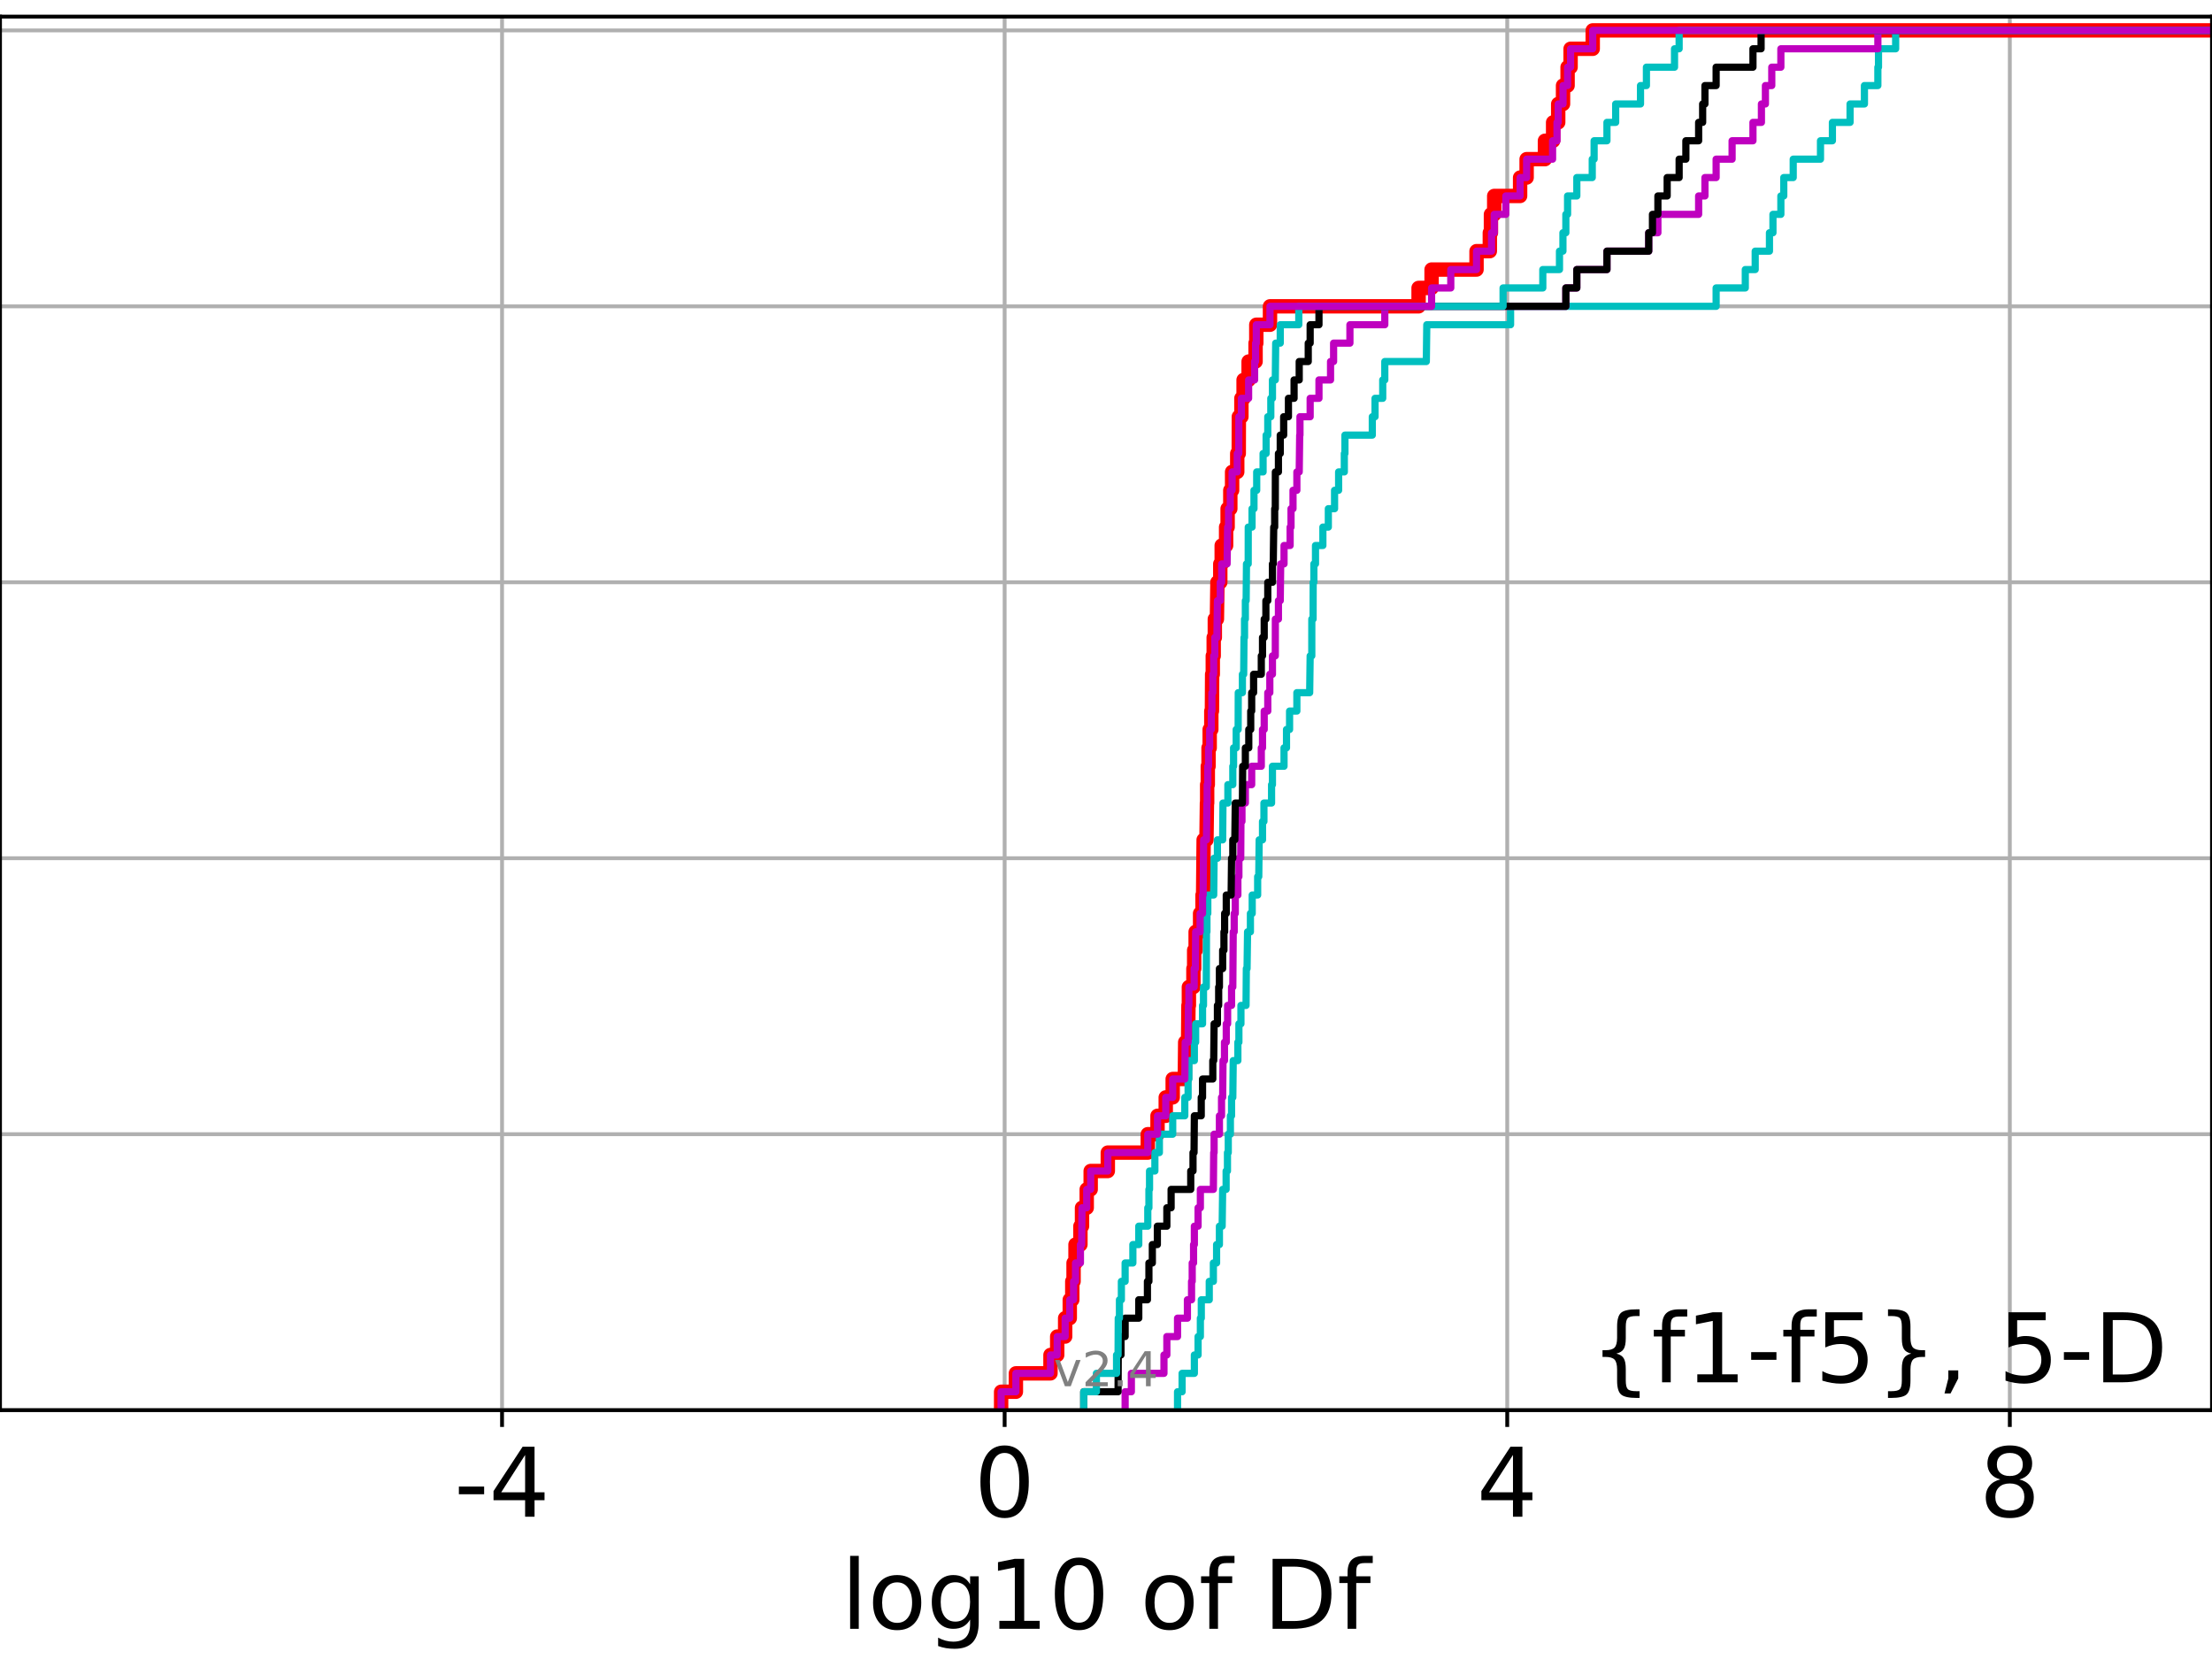 <?xml version="1.0" encoding="utf-8" standalone="no"?>
<!DOCTYPE svg PUBLIC "-//W3C//DTD SVG 1.1//EN"
  "http://www.w3.org/Graphics/SVG/1.1/DTD/svg11.dtd">
<!-- Created with matplotlib (https://matplotlib.org/) -->
<svg height="345.6pt" version="1.1" viewBox="0 0 460.8 345.6" width="460.8pt" xmlns="http://www.w3.org/2000/svg" xmlns:xlink="http://www.w3.org/1999/xlink">
 <defs>
  <style type="text/css">
*{stroke-linecap:butt;stroke-linejoin:round;}
  </style>
 </defs>
 <g id="figure_1">
  <g id="patch_1">
   <path d="M 0 345.6 
L 460.8 345.6 
L 460.8 0 
L 0 0 
z
" style="fill:#ffffff;"/>
  </g>
  <g id="axes_1">
   <g id="patch_2">
    <path d="M 0 293.76 
L 460.8 293.76 
L 460.8 3.456 
L 0 3.456 
z
" style="fill:#ffffff;"/>
   </g>
   <g id="matplotlib.axis_1">
    <g id="xtick_1">
     <g id="line2d_1">
      <path clip-path="url(#p11e1f95dd9)" d="M 104.586 293.76 
L 104.586 3.456 
" style="fill:none;stroke:#b0b0b0;stroke-linecap:square;stroke-width:0.8;"/>
     </g>
     <g id="line2d_2">
      <defs>
       <path d="M 0 0 
L 0 3.5 
" id="mfb3b71785e" style="stroke:#000000;stroke-width:0.8;"/>
      </defs>
      <g>
       <use style="stroke:#000000;stroke-width:0.8;" x="104.586" xlink:href="#mfb3b71785e" y="293.76"/>
      </g>
     </g>
     <g id="text_1">
      <!-- -4 -->
      <defs>
       <path d="M 4.891 31.391 
L 31.203 31.391 
L 31.203 23.391 
L 4.891 23.391 
z
" id="DejaVuSans-45"/>
       <path d="M 37.797 64.312 
L 12.891 25.391 
L 37.797 25.391 
z
M 35.203 72.906 
L 47.609 72.906 
L 47.609 25.391 
L 58.016 25.391 
L 58.016 17.188 
L 47.609 17.188 
L 47.609 0 
L 37.797 0 
L 37.797 17.188 
L 4.891 17.188 
L 4.891 26.703 
z
" id="DejaVuSans-52"/>
      </defs>
      <g transform="translate(94.615 315.957)scale(0.2 -0.2)">
       <use xlink:href="#DejaVuSans-45"/>
       <use x="36.084" xlink:href="#DejaVuSans-52"/>
      </g>
     </g>
    </g>
    <g id="xtick_2">
     <g id="line2d_3">
      <path clip-path="url(#p11e1f95dd9)" d="M 209.285 293.76 
L 209.285 3.456 
" style="fill:none;stroke:#b0b0b0;stroke-linecap:square;stroke-width:0.8;"/>
     </g>
     <g id="line2d_4">
      <g>
       <use style="stroke:#000000;stroke-width:0.8;" x="209.285" xlink:href="#mfb3b71785e" y="293.76"/>
      </g>
     </g>
     <g id="text_2">
      <!-- 0 -->
      <defs>
       <path d="M 31.781 66.406 
Q 24.172 66.406 20.328 58.906 
Q 16.5 51.422 16.5 36.375 
Q 16.5 21.391 20.328 13.891 
Q 24.172 6.391 31.781 6.391 
Q 39.453 6.391 43.281 13.891 
Q 47.125 21.391 47.125 36.375 
Q 47.125 51.422 43.281 58.906 
Q 39.453 66.406 31.781 66.406 
z
M 31.781 74.219 
Q 44.047 74.219 50.516 64.516 
Q 56.984 54.828 56.984 36.375 
Q 56.984 17.969 50.516 8.266 
Q 44.047 -1.422 31.781 -1.422 
Q 19.531 -1.422 13.062 8.266 
Q 6.594 17.969 6.594 36.375 
Q 6.594 54.828 13.062 64.516 
Q 19.531 74.219 31.781 74.219 
z
" id="DejaVuSans-48"/>
      </defs>
      <g transform="translate(202.922 315.957)scale(0.2 -0.2)">
       <use xlink:href="#DejaVuSans-48"/>
      </g>
     </g>
    </g>
    <g id="xtick_3">
     <g id="line2d_5">
      <path clip-path="url(#p11e1f95dd9)" d="M 313.984 293.76 
L 313.984 3.456 
" style="fill:none;stroke:#b0b0b0;stroke-linecap:square;stroke-width:0.8;"/>
     </g>
     <g id="line2d_6">
      <g>
       <use style="stroke:#000000;stroke-width:0.8;" x="313.984" xlink:href="#mfb3b71785e" y="293.76"/>
      </g>
     </g>
     <g id="text_3">
      <!-- 4 -->
      <g transform="translate(307.621 315.957)scale(0.2 -0.2)">
       <use xlink:href="#DejaVuSans-52"/>
      </g>
     </g>
    </g>
    <g id="xtick_4">
     <g id="line2d_7">
      <path clip-path="url(#p11e1f95dd9)" d="M 418.682 293.76 
L 418.682 3.456 
" style="fill:none;stroke:#b0b0b0;stroke-linecap:square;stroke-width:0.8;"/>
     </g>
     <g id="line2d_8">
      <g>
       <use style="stroke:#000000;stroke-width:0.8;" x="418.682" xlink:href="#mfb3b71785e" y="293.76"/>
      </g>
     </g>
     <g id="text_4">
      <!-- 8 -->
      <defs>
       <path d="M 31.781 34.625 
Q 24.75 34.625 20.719 30.859 
Q 16.703 27.094 16.703 20.516 
Q 16.703 13.922 20.719 10.156 
Q 24.75 6.391 31.781 6.391 
Q 38.812 6.391 42.859 10.172 
Q 46.922 13.969 46.922 20.516 
Q 46.922 27.094 42.891 30.859 
Q 38.875 34.625 31.781 34.625 
z
M 21.922 38.812 
Q 15.578 40.375 12.031 44.719 
Q 8.5 49.078 8.5 55.328 
Q 8.5 64.062 14.719 69.141 
Q 20.953 74.219 31.781 74.219 
Q 42.672 74.219 48.875 69.141 
Q 55.078 64.062 55.078 55.328 
Q 55.078 49.078 51.531 44.719 
Q 48 40.375 41.703 38.812 
Q 48.828 37.156 52.797 32.312 
Q 56.781 27.484 56.781 20.516 
Q 56.781 9.906 50.312 4.234 
Q 43.844 -1.422 31.781 -1.422 
Q 19.734 -1.422 13.25 4.234 
Q 6.781 9.906 6.781 20.516 
Q 6.781 27.484 10.781 32.312 
Q 14.797 37.156 21.922 38.812 
z
M 18.312 54.391 
Q 18.312 48.734 21.844 45.562 
Q 25.391 42.391 31.781 42.391 
Q 38.141 42.391 41.719 45.562 
Q 45.312 48.734 45.312 54.391 
Q 45.312 60.062 41.719 63.234 
Q 38.141 66.406 31.781 66.406 
Q 25.391 66.406 21.844 63.234 
Q 18.312 60.062 18.312 54.391 
z
" id="DejaVuSans-56"/>
      </defs>
      <g transform="translate(412.32 315.957)scale(0.2 -0.2)">
       <use xlink:href="#DejaVuSans-56"/>
      </g>
     </g>
    </g>
    <g id="text_5">
     <!-- log10 of Df -->
     <defs>
      <path d="M 9.422 75.984 
L 18.406 75.984 
L 18.406 0 
L 9.422 0 
z
" id="DejaVuSans-108"/>
      <path d="M 30.609 48.391 
Q 23.391 48.391 19.188 42.75 
Q 14.984 37.109 14.984 27.297 
Q 14.984 17.484 19.156 11.844 
Q 23.344 6.203 30.609 6.203 
Q 37.797 6.203 41.984 11.859 
Q 46.188 17.531 46.188 27.297 
Q 46.188 37.016 41.984 42.703 
Q 37.797 48.391 30.609 48.391 
z
M 30.609 56 
Q 42.328 56 49.016 48.375 
Q 55.719 40.766 55.719 27.297 
Q 55.719 13.875 49.016 6.219 
Q 42.328 -1.422 30.609 -1.422 
Q 18.844 -1.422 12.172 6.219 
Q 5.516 13.875 5.516 27.297 
Q 5.516 40.766 12.172 48.375 
Q 18.844 56 30.609 56 
z
" id="DejaVuSans-111"/>
      <path d="M 45.406 27.984 
Q 45.406 37.75 41.375 43.109 
Q 37.359 48.484 30.078 48.484 
Q 22.859 48.484 18.828 43.109 
Q 14.797 37.75 14.797 27.984 
Q 14.797 18.266 18.828 12.891 
Q 22.859 7.516 30.078 7.516 
Q 37.359 7.516 41.375 12.891 
Q 45.406 18.266 45.406 27.984 
z
M 54.391 6.781 
Q 54.391 -7.172 48.188 -13.984 
Q 42 -20.797 29.203 -20.797 
Q 24.469 -20.797 20.266 -20.094 
Q 16.062 -19.391 12.109 -17.922 
L 12.109 -9.188 
Q 16.062 -11.328 19.922 -12.344 
Q 23.781 -13.375 27.781 -13.375 
Q 36.625 -13.375 41.016 -8.766 
Q 45.406 -4.156 45.406 5.172 
L 45.406 9.625 
Q 42.625 4.781 38.281 2.391 
Q 33.938 0 27.875 0 
Q 17.828 0 11.672 7.656 
Q 5.516 15.328 5.516 27.984 
Q 5.516 40.672 11.672 48.328 
Q 17.828 56 27.875 56 
Q 33.938 56 38.281 53.609 
Q 42.625 51.219 45.406 46.391 
L 45.406 54.688 
L 54.391 54.688 
z
" id="DejaVuSans-103"/>
      <path d="M 12.406 8.297 
L 28.516 8.297 
L 28.516 63.922 
L 10.984 60.406 
L 10.984 69.391 
L 28.422 72.906 
L 38.281 72.906 
L 38.281 8.297 
L 54.391 8.297 
L 54.391 0 
L 12.406 0 
z
" id="DejaVuSans-49"/>
      <path id="DejaVuSans-32"/>
      <path d="M 37.109 75.984 
L 37.109 68.5 
L 28.516 68.5 
Q 23.688 68.5 21.797 66.547 
Q 19.922 64.594 19.922 59.516 
L 19.922 54.688 
L 34.719 54.688 
L 34.719 47.703 
L 19.922 47.703 
L 19.922 0 
L 10.891 0 
L 10.891 47.703 
L 2.297 47.703 
L 2.297 54.688 
L 10.891 54.688 
L 10.891 58.5 
Q 10.891 67.625 15.141 71.797 
Q 19.391 75.984 28.609 75.984 
z
" id="DejaVuSans-102"/>
      <path d="M 19.672 64.797 
L 19.672 8.109 
L 31.594 8.109 
Q 46.688 8.109 53.688 14.938 
Q 60.688 21.781 60.688 36.531 
Q 60.688 51.172 53.688 57.984 
Q 46.688 64.797 31.594 64.797 
z
M 9.812 72.906 
L 30.078 72.906 
Q 51.266 72.906 61.172 64.094 
Q 71.094 55.281 71.094 36.531 
Q 71.094 17.672 61.125 8.828 
Q 51.172 0 30.078 0 
L 9.812 0 
z
" id="DejaVuSans-68"/>
     </defs>
     <g transform="translate(175.214 339.313)scale(0.2 -0.2)">
      <use xlink:href="#DejaVuSans-108"/>
      <use x="27.783" xlink:href="#DejaVuSans-111"/>
      <use x="88.965" xlink:href="#DejaVuSans-103"/>
      <use x="152.441" xlink:href="#DejaVuSans-49"/>
      <use x="216.064" xlink:href="#DejaVuSans-48"/>
      <use x="279.688" xlink:href="#DejaVuSans-32"/>
      <use x="311.475" xlink:href="#DejaVuSans-111"/>
      <use x="372.656" xlink:href="#DejaVuSans-102"/>
      <use x="407.861" xlink:href="#DejaVuSans-32"/>
      <use x="439.648" xlink:href="#DejaVuSans-68"/>
      <use x="516.65" xlink:href="#DejaVuSans-102"/>
     </g>
    </g>
   </g>
   <g id="matplotlib.axis_2">
    <g id="ytick_1">
     <g id="line2d_9">
      <path clip-path="url(#p11e1f95dd9)" d="M 0 293.76 
L 460.8 293.76 
" style="fill:none;stroke:#b0b0b0;stroke-linecap:square;stroke-width:0.8;"/>
     </g>
     <g id="line2d_10">
      <defs>
       <path d="M 0 0 
L -3.5 0 
" id="mf10b500c5c" style="stroke:#000000;stroke-width:0.8;"/>
      </defs>
      <g>
       <use style="stroke:#000000;stroke-width:0.8;" x="0" xlink:href="#mf10b500c5c" y="293.76"/>
      </g>
     </g>
    </g>
    <g id="ytick_2">
     <g id="line2d_11">
      <path clip-path="url(#p11e1f95dd9)" d="M 0 236.274 
L 460.8 236.274 
" style="fill:none;stroke:#b0b0b0;stroke-linecap:square;stroke-width:0.8;"/>
     </g>
     <g id="line2d_12">
      <g>
       <use style="stroke:#000000;stroke-width:0.8;" x="0" xlink:href="#mf10b500c5c" y="236.274"/>
      </g>
     </g>
    </g>
    <g id="ytick_3">
     <g id="line2d_13">
      <path clip-path="url(#p11e1f95dd9)" d="M 0 178.788 
L 460.8 178.788 
" style="fill:none;stroke:#b0b0b0;stroke-linecap:square;stroke-width:0.8;"/>
     </g>
     <g id="line2d_14">
      <g>
       <use style="stroke:#000000;stroke-width:0.8;" x="0" xlink:href="#mf10b500c5c" y="178.788"/>
      </g>
     </g>
    </g>
    <g id="ytick_4">
     <g id="line2d_15">
      <path clip-path="url(#p11e1f95dd9)" d="M 0 121.302 
L 460.8 121.302 
" style="fill:none;stroke:#b0b0b0;stroke-linecap:square;stroke-width:0.8;"/>
     </g>
     <g id="line2d_16">
      <g>
       <use style="stroke:#000000;stroke-width:0.8;" x="0" xlink:href="#mf10b500c5c" y="121.302"/>
      </g>
     </g>
    </g>
    <g id="ytick_5">
     <g id="line2d_17">
      <path clip-path="url(#p11e1f95dd9)" d="M 0 63.816 
L 460.8 63.816 
" style="fill:none;stroke:#b0b0b0;stroke-linecap:square;stroke-width:0.8;"/>
     </g>
     <g id="line2d_18">
      <g>
       <use style="stroke:#000000;stroke-width:0.8;" x="0" xlink:href="#mf10b500c5c" y="63.816"/>
      </g>
     </g>
    </g>
    <g id="ytick_6">
     <g id="line2d_19">
      <path clip-path="url(#p11e1f95dd9)" d="M 0 6.33 
L 460.8 6.33 
" style="fill:none;stroke:#b0b0b0;stroke-linecap:square;stroke-width:0.8;"/>
     </g>
     <g id="line2d_20">
      <g>
       <use style="stroke:#000000;stroke-width:0.8;" x="0" xlink:href="#mf10b500c5c" y="6.33"/>
      </g>
     </g>
    </g>
   </g>
   <g id="line2d_21">
    <path clip-path="url(#p11e1f95dd9)" d="M 208.554 293.76 
L 208.554 289.928 
L 211.628 289.928 
L 211.628 286.095 
L 218.835 286.095 
L 218.835 282.263 
L 220.235 282.263 
L 220.235 278.43 
L 221.891 278.43 
L 221.891 274.598 
L 222.852 274.598 
L 222.852 270.766 
L 223.376 270.766 
L 223.376 266.933 
L 223.643 266.933 
L 223.643 263.101 
L 224.049 263.101 
L 224.049 259.268 
L 225.072 259.268 
L 225.072 255.436 
L 225.404 255.436 
L 225.404 251.604 
L 226.384 251.604 
L 226.384 247.771 
L 227.209 247.771 
L 227.209 243.939 
L 230.778 243.939 
L 230.778 240.106 
L 239.105 240.106 
L 239.105 236.274 
L 241.134 236.274 
L 241.134 232.442 
L 242.846 232.442 
L 242.846 228.609 
L 244.295 228.609 
L 244.295 224.777 
L 246.816 224.777 
L 246.899 217.112 
L 247.503 217.112 
L 247.577 209.447 
L 247.666 209.447 
L 247.666 205.615 
L 248.611 205.615 
L 248.611 201.782 
L 248.767 201.782 
L 248.767 197.95 
L 249.075 197.95 
L 249.075 194.118 
L 250.003 194.118 
L 250.003 190.285 
L 250.511 190.285 
L 250.511 186.453 
L 250.631 186.453 
L 250.741 174.956 
L 251.33 174.956 
L 251.427 167.291 
L 251.473 167.291 
L 251.473 163.459 
L 251.607 163.459 
L 251.607 159.626 
L 251.762 159.626 
L 251.762 155.794 
L 251.999 155.794 
L 251.999 151.961 
L 252.339 151.961 
L 252.339 148.129 
L 252.468 148.129 
L 252.511 140.464 
L 252.646 140.464 
L 252.646 136.632 
L 252.836 136.632 
L 252.836 132.799 
L 253.07 132.799 
L 253.07 128.967 
L 253.503 128.967 
L 253.612 121.302 
L 254.206 121.302 
L 254.206 117.47 
L 254.502 117.47 
L 254.502 113.637 
L 255.42 113.637 
L 255.42 109.805 
L 255.736 109.805 
L 255.736 105.973 
L 256.297 105.973 
L 256.297 102.14 
L 256.67 102.14 
L 256.67 98.308 
L 257.739 98.308 
L 257.739 94.475 
L 258.055 94.475 
L 258.074 86.811 
L 258.606 86.811 
L 258.606 82.978 
L 259.063 82.978 
L 259.063 79.146 
L 260.109 79.146 
L 260.109 75.313 
L 261.559 75.313 
L 261.559 71.481 
L 261.709 71.481 
L 261.709 67.649 
L 264.561 67.649 
L 264.561 63.816 
L 295.519 63.816 
L 295.519 59.984 
L 298.225 59.984 
L 298.225 56.151 
L 307.589 56.151 
L 307.589 52.319 
L 310.358 52.319 
L 310.358 48.487 
L 310.592 48.487 
L 310.592 44.654 
L 311.273 44.654 
L 311.273 40.822 
L 316.666 40.822 
L 316.666 36.989 
L 318.024 36.989 
L 318.024 33.157 
L 321.841 33.157 
L 321.841 29.325 
L 323.544 29.325 
L 323.544 25.492 
L 324.603 25.492 
L 324.603 21.66 
L 325.609 21.66 
L 325.609 17.827 
L 326.556 17.827 
L 326.556 13.995 
L 327.183 13.995 
L 327.183 10.163 
L 331.794 10.163 
L 331.794 6.33 
L 331.794 6.33 
L 460.8 6.33 
L 460.8 6.33 
" style="fill:none;stroke:#ff0000;stroke-linecap:square;stroke-width:3;"/>
   </g>
   <g id="line2d_22">
    <path clip-path="url(#p11e1f95dd9)" d="M 245.304 293.76 
L 245.304 289.928 
L 246.253 289.928 
L 246.253 286.095 
L 248.807 286.095 
L 248.807 282.263 
L 249.582 282.263 
L 249.582 278.43 
L 250.058 278.43 
L 250.058 274.598 
L 250.254 274.598 
L 250.254 270.766 
L 251.91 270.766 
L 251.91 266.933 
L 252.767 266.933 
L 252.767 263.101 
L 253.438 263.101 
L 253.438 259.268 
L 254.027 259.268 
L 254.027 255.436 
L 254.598 255.436 
L 254.702 247.771 
L 255.423 247.771 
L 255.423 243.939 
L 255.703 243.939 
L 255.703 240.106 
L 255.871 240.106 
L 255.871 236.274 
L 256.312 236.274 
L 256.312 232.442 
L 256.556 232.442 
L 256.556 228.609 
L 256.816 228.609 
L 256.903 220.944 
L 257.87 220.944 
L 257.87 217.112 
L 258.087 217.112 
L 258.087 213.28 
L 258.51 213.28 
L 258.51 209.447 
L 259.574 209.447 
L 259.636 201.782 
L 259.785 201.782 
L 259.89 194.118 
L 260.484 194.118 
L 260.484 190.285 
L 260.859 190.285 
L 260.859 186.453 
L 261.993 186.453 
L 261.993 182.621 
L 262.224 182.621 
L 262.308 174.956 
L 263.004 174.956 
L 263.004 171.123 
L 263.301 171.123 
L 263.301 167.291 
L 264.89 167.291 
L 264.89 163.459 
L 265.072 163.459 
L 265.072 159.626 
L 267.488 159.626 
L 267.488 155.794 
L 268.003 155.794 
L 268.003 151.961 
L 268.642 151.961 
L 268.642 148.129 
L 270.161 148.129 
L 270.161 144.297 
L 272.829 144.297 
L 272.93 136.632 
L 273.27 136.632 
L 273.274 128.967 
L 273.541 128.967 
L 273.561 121.302 
L 273.703 121.302 
L 273.703 117.47 
L 274.042 117.47 
L 274.042 113.637 
L 275.579 113.637 
L 275.579 109.805 
L 276.716 109.805 
L 276.716 105.973 
L 278.014 105.973 
L 278.014 102.14 
L 278.86 102.14 
L 278.86 98.308 
L 280.047 98.308 
L 280.047 94.475 
L 280.175 94.475 
L 280.175 90.643 
L 285.875 90.643 
L 285.875 86.811 
L 286.448 86.811 
L 286.448 82.978 
L 288.047 82.978 
L 288.047 79.146 
L 288.479 79.146 
L 288.479 75.313 
L 297.129 75.313 
L 297.227 67.649 
L 314.681 67.649 
L 314.681 63.816 
L 357.502 63.816 
L 357.502 59.984 
L 363.577 59.984 
L 363.577 56.151 
L 365.642 56.151 
L 365.642 52.319 
L 368.611 52.319 
L 368.611 48.487 
L 369.338 48.487 
L 369.338 44.654 
L 370.986 44.654 
L 370.986 40.822 
L 371.592 40.822 
L 371.592 36.989 
L 373.561 36.989 
L 373.561 33.157 
L 379.241 33.157 
L 379.241 29.325 
L 381.724 29.325 
L 381.724 25.492 
L 385.402 25.492 
L 385.402 21.66 
L 388.395 21.66 
L 388.395 17.827 
L 391.192 17.827 
L 391.192 13.995 
L 391.324 13.995 
L 391.324 10.163 
L 394.898 10.163 
L 394.898 6.33 
L 394.898 6.33 
L 460.8 6.33 
L 460.8 6.33 
" style="fill:none;stroke:#00bfbf;stroke-linecap:square;stroke-width:1.5;"/>
   </g>
   <g id="line2d_23">
    <path clip-path="url(#p11e1f95dd9)" d="M 234.386 293.76 
L 234.386 289.928 
L 235.683 289.928 
L 235.683 286.095 
L 242.475 286.095 
L 242.475 282.263 
L 243.076 282.263 
L 243.076 278.43 
L 245.304 278.43 
L 245.304 274.598 
L 247.359 274.598 
L 247.359 270.766 
L 248.221 270.766 
L 248.221 266.933 
L 248.36 266.933 
L 248.36 263.101 
L 248.64 263.101 
L 248.64 259.268 
L 248.807 259.268 
L 248.807 255.436 
L 249.582 255.436 
L 249.582 251.604 
L 250.058 251.604 
L 250.058 247.771 
L 252.767 247.771 
L 252.836 240.106 
L 252.921 240.106 
L 252.921 236.274 
L 254.027 236.274 
L 254.027 232.442 
L 254.467 232.442 
L 254.467 228.609 
L 254.702 228.609 
L 254.775 220.944 
L 255.081 220.944 
L 255.081 217.112 
L 255.453 217.112 
L 255.453 213.28 
L 255.735 213.28 
L 255.735 209.447 
L 256.556 209.447 
L 256.556 205.615 
L 256.816 205.615 
L 256.903 194.118 
L 257.108 194.118 
L 257.108 190.285 
L 257.331 190.285 
L 257.331 186.453 
L 257.87 186.453 
L 257.87 182.621 
L 258.087 182.621 
L 258.087 178.788 
L 258.467 178.788 
L 258.51 171.123 
L 258.724 171.123 
L 258.724 167.291 
L 259.431 167.291 
L 259.431 163.459 
L 260.749 163.459 
L 260.749 159.626 
L 262.751 159.626 
L 262.751 155.794 
L 263.004 155.794 
L 263.004 151.961 
L 263.359 151.961 
L 263.359 148.129 
L 264.102 148.129 
L 264.102 144.297 
L 264.528 144.297 
L 264.528 140.464 
L 265.072 140.464 
L 265.072 136.632 
L 265.667 136.632 
L 265.682 128.967 
L 266.321 128.967 
L 266.321 125.135 
L 266.699 125.135 
L 266.791 117.47 
L 267.488 117.47 
L 267.488 113.637 
L 268.758 113.637 
L 268.758 109.805 
L 268.944 109.805 
L 268.944 105.973 
L 269.359 105.973 
L 269.359 102.14 
L 270.161 102.14 
L 270.161 98.308 
L 270.65 98.308 
L 270.75 90.643 
L 270.807 90.643 
L 270.807 86.811 
L 272.93 86.811 
L 272.93 82.978 
L 274.766 82.978 
L 274.766 79.146 
L 277.177 79.146 
L 277.177 75.313 
L 277.812 75.313 
L 277.812 71.481 
L 281.213 71.481 
L 281.213 67.649 
L 288.479 67.649 
L 288.479 63.816 
L 326.196 63.816 
L 326.196 59.984 
L 328.481 59.984 
L 328.481 56.151 
L 334.758 56.151 
L 334.758 52.319 
L 343.46 52.319 
L 343.46 48.487 
L 345.371 48.487 
L 345.371 44.654 
L 353.857 44.654 
L 353.857 40.822 
L 355.17 40.822 
L 355.17 36.989 
L 357.502 36.989 
L 357.502 33.157 
L 360.828 33.157 
L 360.828 29.325 
L 365.174 29.325 
L 365.174 25.492 
L 366.937 25.492 
L 366.937 21.66 
L 367.769 21.66 
L 367.769 17.827 
L 369.093 17.827 
L 369.093 13.995 
L 370.986 13.995 
L 370.986 10.163 
L 391.192 10.163 
L 391.192 6.33 
L 391.192 6.33 
L 460.8 6.33 
L 460.8 6.33 
" style="fill:none;stroke:#bf00bf;stroke-linecap:square;stroke-width:1.5;"/>
   </g>
   <g id="line2d_24">
    <path clip-path="url(#p11e1f95dd9)" d="M 225.766 293.76 
L 225.766 289.928 
L 232.915 289.928 
L 232.952 282.263 
L 233.522 282.263 
L 233.522 278.43 
L 234.386 278.43 
L 234.386 274.598 
L 237.228 274.598 
L 237.228 270.766 
L 239.03 270.766 
L 239.03 266.933 
L 239.342 266.933 
L 239.342 263.101 
L 240.053 263.101 
L 240.053 259.268 
L 241.099 259.268 
L 241.099 255.436 
L 243.076 255.436 
L 243.076 251.604 
L 243.965 251.604 
L 243.965 247.771 
L 248.052 247.771 
L 248.052 243.939 
L 248.526 243.939 
L 248.526 240.106 
L 248.742 240.106 
L 248.807 232.442 
L 250.24 232.442 
L 250.24 228.609 
L 250.511 228.609 
L 250.511 224.777 
L 252.648 224.777 
L 252.648 220.944 
L 252.836 220.944 
L 252.921 213.28 
L 253.612 213.28 
L 253.612 209.447 
L 253.871 209.447 
L 253.871 205.615 
L 254.027 205.615 
L 254.027 201.782 
L 254.702 201.782 
L 254.702 197.95 
L 254.97 197.95 
L 254.97 194.118 
L 255.113 194.118 
L 255.113 190.285 
L 255.453 190.285 
L 255.453 186.453 
L 256.469 186.453 
L 256.556 178.788 
L 256.816 178.788 
L 256.816 174.956 
L 257.237 174.956 
L 257.331 167.291 
L 258.815 167.291 
L 258.875 159.626 
L 259.431 159.626 
L 259.431 155.794 
L 260.143 155.794 
L 260.143 151.961 
L 260.548 151.961 
L 260.548 148.129 
L 260.749 148.129 
L 260.749 144.297 
L 261.147 144.297 
L 261.147 140.464 
L 262.751 140.464 
L 262.751 136.632 
L 263.004 136.632 
L 263.004 132.799 
L 263.359 132.799 
L 263.359 128.967 
L 263.706 128.967 
L 263.706 125.135 
L 264.102 125.135 
L 264.102 121.302 
L 265.072 121.302 
L 265.072 117.47 
L 265.241 117.47 
L 265.342 109.805 
L 265.541 109.805 
L 265.541 105.973 
L 265.667 105.973 
L 265.682 98.308 
L 266.321 98.308 
L 266.321 94.475 
L 266.699 94.475 
L 266.699 90.643 
L 267.412 90.643 
L 267.412 86.811 
L 268.405 86.811 
L 268.405 82.978 
L 269.581 82.978 
L 269.581 79.146 
L 270.65 79.146 
L 270.65 75.313 
L 272.532 75.313 
L 272.532 71.481 
L 272.93 71.481 
L 272.93 67.649 
L 274.766 67.649 
L 274.766 63.816 
L 326.196 63.816 
L 326.196 59.984 
L 328.481 59.984 
L 328.481 56.151 
L 334.758 56.151 
L 334.758 52.319 
L 343.46 52.319 
L 343.46 48.487 
L 344.239 48.487 
L 344.239 44.654 
L 345.371 44.654 
L 345.371 40.822 
L 347.303 40.822 
L 347.303 36.989 
L 349.795 36.989 
L 349.795 33.157 
L 351.198 33.157 
L 351.198 29.325 
L 353.857 29.325 
L 353.857 25.492 
L 354.693 25.492 
L 354.693 21.66 
L 355.17 21.66 
L 355.17 17.827 
L 357.502 17.827 
L 357.502 13.995 
L 365.174 13.995 
L 365.174 10.163 
L 366.868 10.163 
L 366.868 6.33 
L 366.868 6.33 
L 460.8 6.33 
L 460.8 6.33 
" style="fill:none;stroke:#000000;stroke-linecap:square;stroke-width:1.5;"/>
   </g>
   <g id="line2d_25">
    <path clip-path="url(#p11e1f95dd9)" d="M 225.766 293.76 
L 225.766 289.928 
L 228.402 289.928 
L 228.402 286.095 
L 232.598 286.095 
L 232.598 282.263 
L 232.915 282.263 
L 232.952 274.598 
L 233.202 274.598 
L 233.202 270.766 
L 233.604 270.766 
L 233.604 266.933 
L 234.386 266.933 
L 234.386 263.101 
L 235.997 263.101 
L 235.997 259.268 
L 237.228 259.268 
L 237.228 255.436 
L 239.105 255.436 
L 239.105 251.604 
L 239.342 251.604 
L 239.342 247.771 
L 239.469 247.771 
L 239.469 243.939 
L 240.583 243.939 
L 240.583 240.106 
L 241.52 240.106 
L 241.52 236.274 
L 244.295 236.274 
L 244.295 232.442 
L 246.816 232.442 
L 246.816 228.609 
L 247.503 228.609 
L 247.503 224.777 
L 247.674 224.777 
L 247.674 220.944 
L 248.807 220.944 
L 248.807 217.112 
L 249.075 217.112 
L 249.075 213.28 
L 250.511 213.28 
L 250.511 209.447 
L 250.71 209.447 
L 250.71 205.615 
L 251.294 205.615 
L 251.33 194.118 
L 251.427 194.118 
L 251.427 190.285 
L 251.607 190.285 
L 251.607 186.453 
L 252.836 186.453 
L 252.921 178.788 
L 253.612 178.788 
L 253.612 174.956 
L 254.702 174.956 
L 254.765 167.291 
L 255.79 167.291 
L 255.79 163.459 
L 256.816 163.459 
L 256.816 159.626 
L 256.976 159.626 
L 256.976 155.794 
L 257.524 155.794 
L 257.524 151.961 
L 257.929 151.961 
L 257.952 144.297 
L 258.815 144.297 
L 258.815 140.464 
L 259.081 140.464 
L 259.15 132.799 
L 259.259 132.799 
L 259.259 128.967 
L 259.431 128.967 
L 259.431 125.135 
L 259.597 125.135 
L 259.665 117.47 
L 260.023 117.47 
L 260.033 109.805 
L 260.824 109.805 
L 260.824 105.973 
L 261.228 105.973 
L 261.228 102.14 
L 261.794 102.14 
L 261.794 98.308 
L 263.125 98.308 
L 263.125 94.475 
L 263.757 94.475 
L 263.757 90.643 
L 264.102 90.643 
L 264.102 86.811 
L 264.734 86.811 
L 264.734 82.978 
L 265.076 82.978 
L 265.076 79.146 
L 265.667 79.146 
L 265.753 71.481 
L 266.699 71.481 
L 266.699 67.649 
L 270.561 67.649 
L 270.561 63.816 
L 313.118 63.816 
L 313.118 59.984 
L 321.394 59.984 
L 321.394 56.151 
L 324.869 56.151 
L 324.869 52.319 
L 325.588 52.319 
L 325.588 48.487 
L 326.196 48.487 
L 326.196 44.654 
L 326.556 44.654 
L 326.556 40.822 
L 328.481 40.822 
L 328.481 36.989 
L 331.694 36.989 
L 331.694 33.157 
L 332.084 33.157 
L 332.084 29.325 
L 334.758 29.325 
L 334.758 25.492 
L 336.575 25.492 
L 336.575 21.66 
L 341.747 21.66 
L 341.747 17.827 
L 342.981 17.827 
L 342.981 13.995 
L 348.833 13.995 
L 348.833 10.163 
L 349.795 10.163 
L 349.795 6.33 
L 349.795 6.33 
L 460.8 6.33 
L 460.8 6.33 
" style="fill:none;stroke:#00bfbf;stroke-linecap:square;stroke-width:1.5;"/>
   </g>
   <g id="line2d_26">
    <path clip-path="url(#p11e1f95dd9)" d="M 208.554 293.76 
L 208.554 289.928 
L 211.628 289.928 
L 211.628 286.095 
L 218.835 286.095 
L 218.835 282.263 
L 220.235 282.263 
L 220.235 278.43 
L 221.891 278.43 
L 221.891 274.598 
L 222.852 274.598 
L 222.852 270.766 
L 223.643 270.766 
L 223.643 266.933 
L 224.049 266.933 
L 224.049 263.101 
L 225.072 263.101 
L 225.072 259.268 
L 225.329 259.268 
L 225.404 251.604 
L 226.384 251.604 
L 226.384 247.771 
L 227.209 247.771 
L 227.209 243.939 
L 230.778 243.939 
L 230.778 240.106 
L 239.105 240.106 
L 239.105 236.274 
L 241.134 236.274 
L 241.134 232.442 
L 242.846 232.442 
L 242.846 228.609 
L 244.295 228.609 
L 244.295 224.777 
L 246.816 224.777 
L 246.899 217.112 
L 247.503 217.112 
L 247.577 209.447 
L 247.666 209.447 
L 247.666 205.615 
L 248.767 205.615 
L 248.767 201.782 
L 249.021 201.782 
L 249.075 194.118 
L 250.003 194.118 
L 250.003 190.285 
L 250.511 190.285 
L 250.511 186.453 
L 250.631 186.453 
L 250.741 174.956 
L 251.33 174.956 
L 251.427 167.291 
L 251.473 167.291 
L 251.473 163.459 
L 251.607 163.459 
L 251.607 159.626 
L 251.762 159.626 
L 251.762 155.794 
L 251.999 155.794 
L 251.999 151.961 
L 252.339 151.961 
L 252.339 148.129 
L 252.468 148.129 
L 252.468 144.297 
L 252.646 144.297 
L 252.646 140.464 
L 252.836 140.464 
L 252.836 136.632 
L 253.07 136.632 
L 253.07 132.799 
L 253.503 132.799 
L 253.612 125.135 
L 254.206 125.135 
L 254.206 121.302 
L 254.502 121.302 
L 254.502 117.47 
L 255.627 117.47 
L 255.736 109.805 
L 255.923 109.805 
L 255.923 105.973 
L 256.297 105.973 
L 256.297 102.14 
L 256.67 102.14 
L 256.67 98.308 
L 257.739 98.308 
L 257.739 94.475 
L 258.055 94.475 
L 258.074 86.811 
L 258.606 86.811 
L 258.606 82.978 
L 260.109 82.978 
L 260.109 79.146 
L 261.358 79.146 
L 261.358 75.313 
L 261.559 75.313 
L 261.559 71.481 
L 261.709 71.481 
L 261.709 67.649 
L 264.561 67.649 
L 264.561 63.816 
L 298.225 63.816 
L 298.225 59.984 
L 302.224 59.984 
L 302.224 56.151 
L 307.589 56.151 
L 307.589 52.319 
L 310.714 52.319 
L 310.714 48.487 
L 311.273 48.487 
L 311.273 44.654 
L 313.687 44.654 
L 313.687 40.822 
L 316.666 40.822 
L 316.666 36.989 
L 318.024 36.989 
L 318.024 33.157 
L 323.43 33.157 
L 323.43 29.325 
L 324.352 29.325 
L 324.352 25.492 
L 324.603 25.492 
L 324.603 21.66 
L 325.609 21.66 
L 325.609 17.827 
L 326.556 17.827 
L 326.556 13.995 
L 327.183 13.995 
L 327.183 10.163 
L 331.794 10.163 
L 331.794 6.33 
L 331.794 6.33 
L 460.8 6.33 
L 460.8 6.33 
" style="fill:none;stroke:#bf00bf;stroke-linecap:square;stroke-width:1.5;"/>
   </g>
   <g id="patch_3">
    <path d="M 0 293.76 
L 0 3.456 
" style="fill:none;stroke:#000000;stroke-linecap:square;stroke-linejoin:miter;stroke-width:0.8;"/>
   </g>
   <g id="patch_4">
    <path d="M 460.8 293.76 
L 460.8 3.456 
" style="fill:none;stroke:#000000;stroke-linecap:square;stroke-linejoin:miter;stroke-width:0.8;"/>
   </g>
   <g id="patch_5">
    <path d="M 0 293.76 
L 460.8 293.76 
" style="fill:none;stroke:#000000;stroke-linecap:square;stroke-linejoin:miter;stroke-width:0.8;"/>
   </g>
   <g id="patch_6">
    <path d="M 0 3.456 
L 460.8 3.456 
" style="fill:none;stroke:#000000;stroke-linecap:square;stroke-linejoin:miter;stroke-width:0.8;"/>
   </g>
   <g id="text_6">
    <!-- {f1-f5}, 5-D -->
    <defs>
     <path d="M 51.125 -9.281 
L 51.125 -16.312 
L 48.094 -16.312 
Q 35.938 -16.312 31.812 -12.688 
Q 27.688 -9.078 27.688 1.703 
L 27.688 13.375 
Q 27.688 20.75 25.047 23.578 
Q 22.406 26.422 15.484 26.422 
L 12.5 26.422 
L 12.5 33.406 
L 15.484 33.406 
Q 22.469 33.406 25.078 36.203 
Q 27.688 39.016 27.688 46.297 
L 27.688 58.016 
Q 27.688 68.797 31.812 72.391 
Q 35.938 75.984 48.094 75.984 
L 51.125 75.984 
L 51.125 69 
L 47.797 69 
Q 40.922 69 38.812 66.844 
Q 36.719 64.703 36.719 57.812 
L 36.719 45.703 
Q 36.719 38.031 34.5 34.562 
Q 32.281 31.109 26.906 29.891 
Q 32.328 28.562 34.516 25.094 
Q 36.719 21.625 36.719 14.016 
L 36.719 1.906 
Q 36.719 -4.984 38.812 -7.125 
Q 40.922 -9.281 47.797 -9.281 
z
" id="DejaVuSans-123"/>
     <path d="M 10.797 72.906 
L 49.516 72.906 
L 49.516 64.594 
L 19.828 64.594 
L 19.828 46.734 
Q 21.969 47.469 24.109 47.828 
Q 26.266 48.188 28.422 48.188 
Q 40.625 48.188 47.75 41.5 
Q 54.891 34.812 54.891 23.391 
Q 54.891 11.625 47.562 5.094 
Q 40.234 -1.422 26.906 -1.422 
Q 22.312 -1.422 17.547 -0.641 
Q 12.797 0.141 7.719 1.703 
L 7.719 11.625 
Q 12.109 9.234 16.797 8.062 
Q 21.484 6.891 26.703 6.891 
Q 35.156 6.891 40.078 11.328 
Q 45.016 15.766 45.016 23.391 
Q 45.016 31 40.078 35.438 
Q 35.156 39.891 26.703 39.891 
Q 22.75 39.891 18.812 39.016 
Q 14.891 38.141 10.797 36.281 
z
" id="DejaVuSans-53"/>
     <path d="M 12.5 -9.281 
L 15.922 -9.281 
Q 22.75 -9.281 24.828 -7.172 
Q 26.906 -5.078 26.906 1.906 
L 26.906 14.016 
Q 26.906 21.625 29.094 25.094 
Q 31.297 28.562 36.719 29.891 
Q 31.297 31.109 29.094 34.562 
Q 26.906 38.031 26.906 45.703 
L 26.906 57.812 
Q 26.906 64.75 24.828 66.875 
Q 22.75 69 15.922 69 
L 12.5 69 
L 12.5 75.984 
L 15.578 75.984 
Q 27.734 75.984 31.812 72.391 
Q 35.891 68.797 35.891 58.016 
L 35.891 46.297 
Q 35.891 39.016 38.516 36.203 
Q 41.156 33.406 48.094 33.406 
L 51.125 33.406 
L 51.125 26.422 
L 48.094 26.422 
Q 41.156 26.422 38.516 23.578 
Q 35.891 20.75 35.891 13.375 
L 35.891 1.703 
Q 35.891 -9.078 31.812 -12.688 
Q 27.734 -16.312 15.578 -16.312 
L 12.5 -16.312 
z
" id="DejaVuSans-125"/>
     <path d="M 11.719 12.406 
L 22.016 12.406 
L 22.016 4 
L 14.016 -11.625 
L 7.719 -11.625 
L 11.719 4 
z
" id="DejaVuSans-44"/>
    </defs>
    <g transform="translate(331.334 287.954)scale(0.2 -0.2)">
     <use xlink:href="#DejaVuSans-123"/>
     <use x="63.623" xlink:href="#DejaVuSans-102"/>
     <use x="98.828" xlink:href="#DejaVuSans-49"/>
     <use x="162.451" xlink:href="#DejaVuSans-45"/>
     <use x="198.535" xlink:href="#DejaVuSans-102"/>
     <use x="233.74" xlink:href="#DejaVuSans-53"/>
     <use x="297.363" xlink:href="#DejaVuSans-125"/>
     <use x="360.986" xlink:href="#DejaVuSans-44"/>
     <use x="392.773" xlink:href="#DejaVuSans-32"/>
     <use x="424.561" xlink:href="#DejaVuSans-53"/>
     <use x="488.184" xlink:href="#DejaVuSans-45"/>
     <use x="524.268" xlink:href="#DejaVuSans-68"/>
    </g>
   </g>
   <g id="text_7">
    <!-- v2.4 -->
    <defs>
     <path d="M 2.984 54.688 
L 12.5 54.688 
L 29.594 8.797 
L 46.688 54.688 
L 56.203 54.688 
L 35.688 0 
L 23.484 0 
z
" id="DejaVuSans-118"/>
     <path d="M 19.188 8.297 
L 53.609 8.297 
L 53.609 0 
L 7.328 0 
L 7.328 8.297 
Q 12.938 14.109 22.625 23.891 
Q 32.328 33.688 34.812 36.531 
Q 39.547 41.844 41.422 45.531 
Q 43.312 49.219 43.312 52.781 
Q 43.312 58.594 39.234 62.25 
Q 35.156 65.922 28.609 65.922 
Q 23.969 65.922 18.812 64.312 
Q 13.672 62.703 7.812 59.422 
L 7.812 69.391 
Q 13.766 71.781 18.938 73 
Q 24.125 74.219 28.422 74.219 
Q 39.75 74.219 46.484 68.547 
Q 53.219 62.891 53.219 53.422 
Q 53.219 48.922 51.531 44.891 
Q 49.859 40.875 45.406 35.406 
Q 44.188 33.984 37.641 27.219 
Q 31.109 20.453 19.188 8.297 
z
" id="DejaVuSans-50"/>
     <path d="M 10.688 12.406 
L 21 12.406 
L 21 0 
L 10.688 0 
z
" id="DejaVuSans-46"/>
    </defs>
    <g style="fill:#808080;" transform="translate(219.489 288.777)scale(0.1 -0.1)">
     <use xlink:href="#DejaVuSans-118"/>
     <use x="59.18" xlink:href="#DejaVuSans-50"/>
     <use x="122.803" xlink:href="#DejaVuSans-46"/>
     <use x="154.59" xlink:href="#DejaVuSans-52"/>
    </g>
   </g>
  </g>
 </g>
 <defs>
  <clipPath id="p11e1f95dd9">
   <rect height="290.304" width="460.8" x="0" y="3.456"/>
  </clipPath>
 </defs>
</svg>
